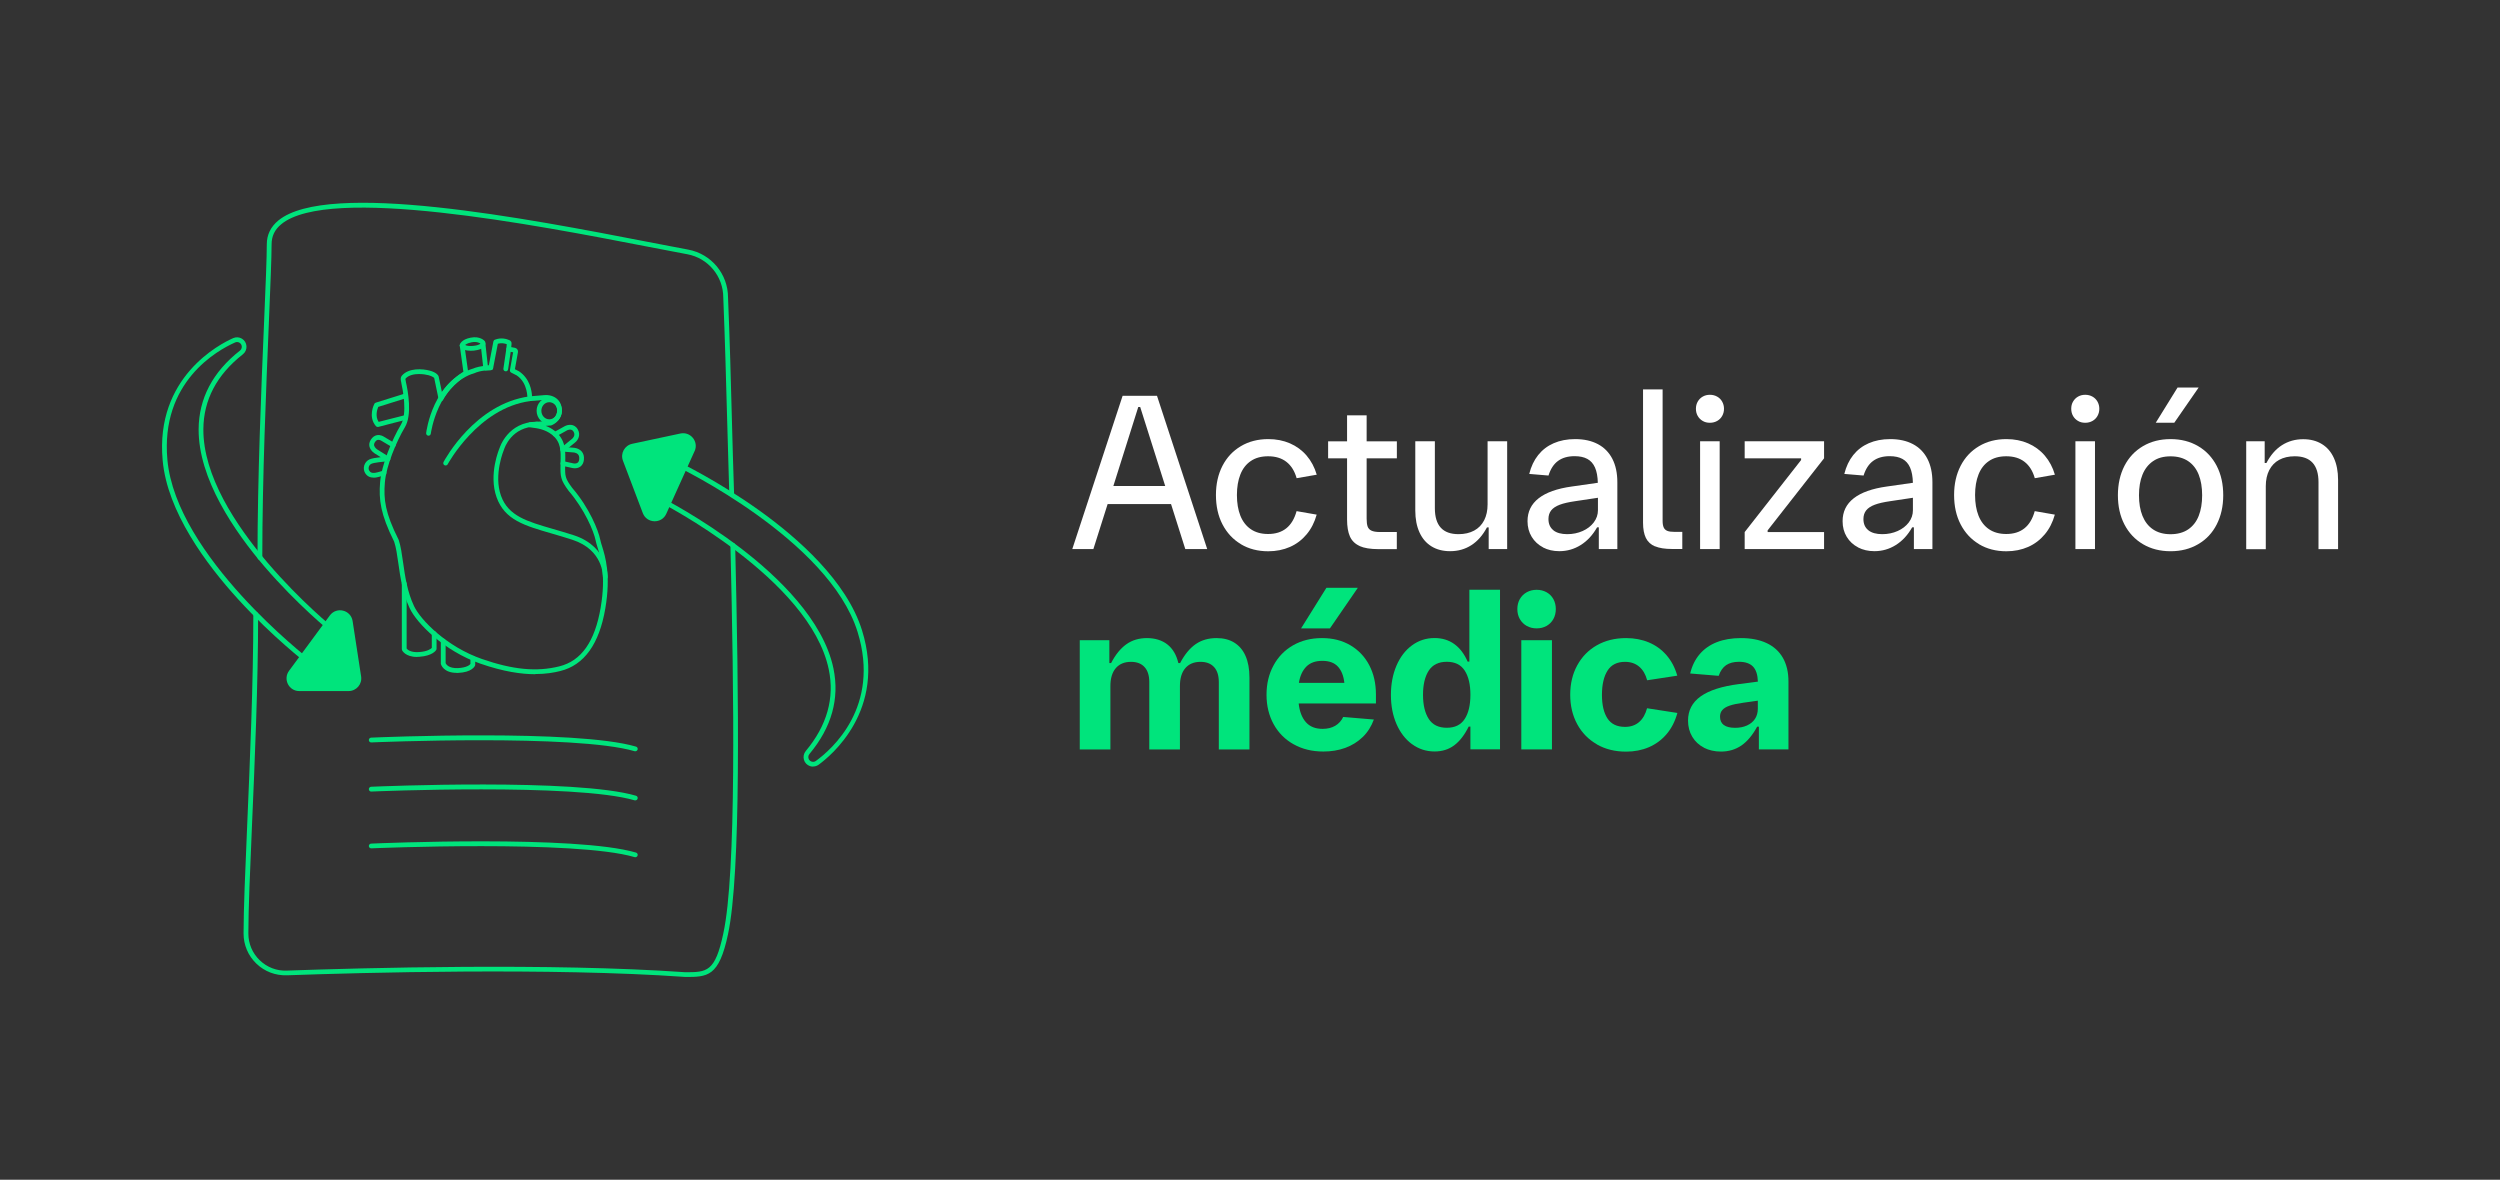 <?xml version="1.0" encoding="UTF-8"?>
<svg id="Capa_2" data-name="Capa 2" xmlns="http://www.w3.org/2000/svg" viewBox="0 0 478.93 226">
  <rect x="0" y="0" width="478.93" height="226" fill="#333333" stroke="none"/>
  <defs>
    <style>
      .cls-1 {
        fill: none;
      }

      .cls-2 {
        fill: #00e47c;
      }

      .cls-3 {
        fill: #fff;
      }
    </style>
  </defs>
  <g id="botones">
    <g>
      <rect class="cls-1" x="0" width="478.93" height="226"/>
      <g>
        <g>
          <path class="cls-3" d="m215.06,75.83h6.59l9.62,29.36h-4.2l-2.73-8.62h-12.15l-2.73,8.62h-4.04l9.64-29.36Zm8.16,17.27l-4.79-15.13h-.37l-4.77,15.13h9.93Z"/>
          <path class="cls-3" d="m237.72,104.24c-1.52-.9-2.69-2.17-3.53-3.79-.84-1.62-1.25-3.5-1.25-5.62s.42-3.97,1.25-5.59c.84-1.62,2.01-2.87,3.53-3.77,1.52-.9,3.27-1.35,5.25-1.35,1.51,0,2.89.27,4.14.81,1.25.54,2.32,1.32,3.2,2.35.88,1.03,1.53,2.25,1.94,3.66l-3.85.67c-.39-1.38-1.05-2.43-1.97-3.14-.92-.71-2.08-1.06-3.5-1.06-1.32,0-2.42.3-3.31.91-.89.6-1.56,1.46-2,2.58-.44,1.11-.66,2.43-.66,3.94s.22,2.84.66,3.95c.44,1.11,1.11,1.98,2,2.59.89.61,1.99.92,3.31.92,2.84,0,4.66-1.46,5.46-4.38l3.85.67c-.41,1.47-1.05,2.73-1.93,3.78-.88,1.05-1.94,1.86-3.19,2.41-1.25.55-2.64.83-4.16.83-1.98,0-3.73-.45-5.25-1.36Z"/>
          <path class="cls-3" d="m260.48,104.6c-.88-.39-1.5-1-1.87-1.82-.37-.82-.55-1.91-.55-3.27v-11.7h-3.63v-3.26h3.63v-4.99h3.75v4.99h5.79v3.26h-5.79v11.56c0,.64.06,1.14.19,1.5.13.36.38.63.74.79.37.17.9.26,1.59.26h3.26v3.28h-3.51c-1.54,0-2.74-.2-3.62-.59Z"/>
          <path class="cls-3" d="m288.74,105.19h-3.55v-4.16h-.33c-.8,1.51-1.8,2.65-2.99,3.41-1.19.77-2.55,1.15-4.07,1.15-1.39,0-2.58-.31-3.58-.93s-1.76-1.51-2.29-2.68-.8-2.56-.8-4.18v-13.27h3.75v12.83c0,3.32,1.51,4.97,4.53,4.97,1.16,0,2.15-.23,2.99-.68.84-.45,1.47-1.11,1.92-1.97.44-.86.66-1.88.66-3.06v-12.09h3.75v20.65Z"/>
          <path class="cls-3" d="m295.62,104.87c-.93-.48-1.66-1.16-2.19-2.03-.53-.87-.8-1.87-.8-3,0-1.81.71-3.27,2.13-4.38,1.42-1.11,3.54-1.87,6.37-2.26l4.97-.71c-.03-1.2-.21-2.17-.54-2.92-.33-.75-.82-1.3-1.46-1.65-.64-.35-1.45-.53-2.45-.53-1.28,0-2.33.3-3.16.9-.83.6-1.44,1.54-1.84,2.81l-3.69-.31c.35-1.41.92-2.62,1.71-3.61s1.78-1.75,2.97-2.27,2.56-.79,4.11-.79c1.7,0,3.15.32,4.36.96s2.13,1.58,2.77,2.81c.64,1.24.96,2.74.96,4.51v12.78h-3.55v-4.16h-.33c-.83,1.47-1.87,2.6-3.13,3.39-1.26.79-2.63,1.18-4.11,1.18-1.16,0-2.2-.24-3.13-.72Zm1.96-3.28c.63.5,1.52.74,2.66.74,1.06,0,2.04-.2,2.94-.6.9-.4,1.61-.95,2.14-1.65s.8-1.48.8-2.33v-2.39l-4.34.65c-1.24.18-2.23.4-2.97.68-.74.28-1.29.64-1.64,1.08-.35.44-.53,1-.53,1.66,0,.94.32,1.66.95,2.15Z"/>
          <path class="cls-3" d="m317.07,104.68c-.81-.34-1.4-.88-1.76-1.61s-.55-1.71-.55-2.94v-25.53h3.75v25.18c0,.54.07.97.21,1.27.14.31.37.52.69.65.32.13.76.19,1.34.19h1.53v3.28h-1.96c-1.36,0-2.44-.17-3.25-.51Z"/>
          <path class="cls-3" d="m326.19,80.64c-.4-.23-.72-.55-.95-.95-.23-.4-.35-.86-.35-1.38s.12-.98.35-1.38c.23-.4.55-.72.95-.95s.86-.35,1.38-.35.98.12,1.39.35c.41.23.73.55.96.96.23.41.35.86.35,1.37s-.12.96-.35,1.37c-.23.41-.55.73-.96.96-.41.23-.87.35-1.39.35s-.98-.11-1.38-.35Zm-.5,3.89h3.75v20.65h-3.75v-20.65Z"/>
          <path class="cls-3" d="m334.23,84.54h15.21v3.26l-10.81,13.8v.33h10.81v3.26h-15.21v-3.26l10.81-13.8v-.33h-10.81v-3.26Z"/>
          <path class="cls-3" d="m355.97,104.87c-.93-.48-1.66-1.16-2.19-2.03-.53-.87-.79-1.87-.79-3,0-1.81.71-3.27,2.13-4.38,1.42-1.11,3.54-1.87,6.37-2.26l4.97-.71c-.03-1.2-.21-2.17-.54-2.92-.33-.75-.82-1.3-1.46-1.65-.64-.35-1.45-.53-2.45-.53-1.28,0-2.33.3-3.16.9-.83.6-1.44,1.54-1.84,2.81l-3.69-.31c.35-1.41.92-2.62,1.71-3.61s1.78-1.75,2.97-2.27,2.56-.79,4.11-.79c1.7,0,3.15.32,4.36.96s2.13,1.58,2.77,2.81c.64,1.24.96,2.74.96,4.51v12.78h-3.55v-4.16h-.33c-.83,1.47-1.87,2.6-3.13,3.39s-2.63,1.18-4.11,1.18c-1.16,0-2.2-.24-3.13-.72Zm1.96-3.28c.63.5,1.52.74,2.66.74,1.06,0,2.04-.2,2.94-.6.9-.4,1.61-.95,2.14-1.65.53-.7.79-1.48.79-2.33v-2.39l-4.34.65c-1.24.18-2.23.4-2.97.68-.74.28-1.29.64-1.64,1.08-.35.44-.53,1-.53,1.66,0,.94.32,1.66.95,2.15Z"/>
          <path class="cls-3" d="m379.13,104.24c-1.52-.9-2.69-2.17-3.53-3.79-.84-1.62-1.25-3.5-1.25-5.62s.42-3.97,1.25-5.59c.84-1.62,2.01-2.87,3.53-3.77,1.52-.9,3.26-1.35,5.25-1.35,1.51,0,2.89.27,4.14.81s2.32,1.32,3.2,2.35,1.53,2.25,1.94,3.66l-3.85.67c-.39-1.38-1.05-2.43-1.97-3.14-.92-.71-2.08-1.06-3.5-1.06-1.32,0-2.42.3-3.31.91-.89.6-1.56,1.46-2,2.58-.44,1.11-.66,2.43-.66,3.94s.22,2.84.66,3.95c.44,1.11,1.11,1.98,2,2.59s2,.92,3.31.92c2.84,0,4.66-1.46,5.46-4.38l3.85.67c-.41,1.47-1.05,2.73-1.93,3.78-.88,1.05-1.94,1.86-3.19,2.41-1.25.55-2.64.83-4.16.83-1.98,0-3.73-.45-5.25-1.36Z"/>
          <path class="cls-3" d="m398.09,80.64c-.4-.23-.72-.55-.95-.95-.23-.4-.35-.86-.35-1.38s.11-.98.35-1.38c.23-.4.55-.72.95-.95s.86-.35,1.38-.35.98.12,1.39.35.73.55.96.96c.23.41.35.86.35,1.37s-.12.96-.35,1.37c-.23.41-.55.73-.96.96-.41.23-.87.35-1.39.35s-.98-.11-1.38-.35Zm-.5,3.89h3.75v20.65h-3.75v-20.65Z"/>
          <path class="cls-3" d="m410.53,104.25c-1.53-.9-2.71-2.16-3.55-3.78-.84-1.62-1.25-3.49-1.25-5.6s.42-3.99,1.25-5.62c.84-1.62,2.02-2.88,3.55-3.78,1.53-.9,3.29-1.35,5.29-1.35s3.76.45,5.29,1.35c1.53.9,2.71,2.16,3.55,3.78.84,1.63,1.25,3.5,1.25,5.62s-.42,3.97-1.25,5.6-2.02,2.89-3.55,3.78c-1.53.9-3.29,1.35-5.29,1.35s-3.76-.45-5.29-1.35Zm8.66-2.83c.9-.61,1.58-1.47,2.02-2.59.44-1.11.66-2.43.66-3.95s-.22-2.84-.66-3.95c-.44-1.11-1.11-1.98-2.02-2.59s-2.03-.92-3.37-.92-2.45.3-3.35.92-1.58,1.48-2.03,2.59c-.45,1.11-.67,2.43-.67,3.95s.22,2.84.67,3.95c.45,1.11,1.12,1.98,2.03,2.59.9.61,2.02.92,3.35.92s2.47-.31,3.37-.92Zm-2.03-27.18h4.04l-4.67,6.75h-3.55l4.18-6.75Z"/>
          <path class="cls-3" d="m430.3,84.54h3.55v4.16h.33c.79-1.51,1.78-2.65,2.97-3.41s2.55-1.15,4.07-1.15c1.39,0,2.58.31,3.59.93,1.01.62,1.77,1.51,2.3,2.68.53,1.17.8,2.56.8,4.18v13.27h-3.75v-12.82c0-3.32-1.52-4.97-4.55-4.97-1.16,0-2.15.23-2.98.68s-1.46,1.11-1.91,1.98c-.44.86-.66,1.88-.66,3.07v12.07h-3.75v-20.65Z"/>
          <path class="cls-2" d="m229.04,123.41c1.12-.78,2.46-1.17,4.01-1.17,1.32,0,2.45.28,3.39.86s1.67,1.42,2.17,2.56c.5,1.14.75,2.52.75,4.15v13.76h-5.87v-12.89c0-1.26-.3-2.23-.91-2.89-.61-.67-1.47-1-2.6-1-1.25,0-2.22.41-2.91,1.21-.69.81-1.03,1.95-1.03,3.44v12.13h-5.87v-12.89c0-1.26-.3-2.23-.91-2.89-.61-.67-1.47-1-2.6-1-1.25,0-2.22.41-2.91,1.21-.69.81-1.03,1.95-1.03,3.44v12.13h-5.87v-20.92h5.67v4.38h.33c.84-1.62,1.82-2.82,2.93-3.61s2.42-1.18,3.95-1.18,2.88.41,3.91,1.22,1.73,2,2.1,3.57h.33c.86-1.63,1.85-2.84,2.97-3.62Z"/>
          <path class="cls-2" d="m247.81,142.58c-1.64-.92-2.92-2.21-3.82-3.85-.9-1.64-1.36-3.52-1.36-5.63s.44-3.96,1.34-5.62c.89-1.65,2.14-2.94,3.75-3.86,1.61-.92,3.46-1.38,5.54-1.38s3.88.46,5.44,1.38,2.77,2.2,3.62,3.83,1.27,3.5,1.27,5.6v1.71h-14.8c.16,1.52.62,2.72,1.37,3.58s1.82,1.29,3.22,1.29c.94,0,1.74-.2,2.41-.59.67-.39,1.18-.96,1.53-1.69l5.87.49c-.48,1.32-1.19,2.44-2.13,3.35-.95.92-2.06,1.61-3.34,2.08-1.28.47-2.68.7-4.19.7-2.16,0-4.06-.46-5.71-1.39Zm9.73-11.76c-.14-1.32-.54-2.35-1.22-3.1s-1.68-1.12-3-1.12-2.34.37-3.08,1.12c-.73.75-1.2,1.78-1.41,3.1h8.71Zm-3.43-18.21h6.01l-5.34,7.77h-5.53l4.85-7.77Z"/>
          <path class="cls-2" d="m270.51,142.57c-1.27-.93-2.26-2.22-2.98-3.86-.71-1.64-1.07-3.5-1.07-5.57s.35-3.95,1.06-5.61c.71-1.66,1.7-2.96,2.97-3.89,1.27-.94,2.71-1.41,4.33-1.41,1.45,0,2.71.38,3.78,1.15,1.07.77,1.92,1.89,2.56,3.37h.33v-13.78h5.87v30.58h-5.67v-4.36h-.33c-.79,1.6-1.71,2.8-2.77,3.59s-2.31,1.18-3.75,1.18c-1.62,0-3.06-.47-4.33-1.4Zm10.09-4.84c.73-1.13,1.09-2.67,1.09-4.63s-.36-3.5-1.09-4.63c-.73-1.13-1.87-1.69-3.44-1.69s-2.71.57-3.45,1.69c-.73,1.13-1.1,2.67-1.1,4.63s.37,3.5,1.1,4.63c.73,1.13,1.88,1.69,3.45,1.69s2.71-.56,3.44-1.69Z"/>
          <path class="cls-2" d="m292.48,119.91c-.56-.31-1-.75-1.32-1.31-.32-.56-.48-1.2-.48-1.92s.16-1.36.48-1.92c.32-.56.76-.99,1.32-1.3.56-.31,1.19-.47,1.9-.47s1.34.16,1.9.47c.56.31.99.75,1.3,1.3.31.56.47,1.2.47,1.92s-.16,1.36-.47,1.92c-.31.56-.75.99-1.3,1.31-.56.31-1.19.47-1.9.47s-1.34-.16-1.9-.47Zm-1.04,2.73h5.87v20.92h-5.87v-20.92Z"/>
          <path class="cls-2" d="m305.91,142.58c-1.62-.92-2.87-2.21-3.76-3.85-.89-1.64-1.34-3.52-1.34-5.63s.44-3.98,1.34-5.63c.89-1.64,2.14-2.93,3.76-3.85,1.62-.92,3.49-1.38,5.61-1.38,1.56,0,3.01.27,4.33.82,1.33.55,2.46,1.37,3.4,2.45s1.63,2.39,2.07,3.93l-5.77.88c-.3-1.13-.81-2-1.53-2.61-.72-.61-1.62-.92-2.71-.92-1.52,0-2.64.56-3.35,1.68s-1.07,2.67-1.07,4.64.36,3.47,1.07,4.54c.71,1.07,1.83,1.6,3.35,1.6,1.09,0,1.98-.31,2.69-.92.71-.61,1.22-1.49,1.53-2.65l5.81.9c-.44,1.6-1.13,2.96-2.08,4.07-.95,1.11-2.09,1.94-3.4,2.5-1.32.56-2.77.84-4.34.84-2.12,0-3.99-.46-5.61-1.39Z"/>
          <path class="cls-2" d="m326.43,143.23c-.96-.5-1.71-1.19-2.24-2.09-.54-.9-.81-1.93-.81-3.1,0-1.94.81-3.49,2.43-4.64,1.62-1.15,4.06-1.93,7.32-2.35l3.63-.47c-.04-1.32-.35-2.28-.94-2.89-.58-.6-1.48-.91-2.67-.91-1.02,0-1.84.22-2.47.64-.63.43-1.1,1.11-1.43,2.05l-5.46-.45c.35-1.46.96-2.69,1.82-3.7.86-1.01,1.96-1.78,3.29-2.3,1.33-.52,2.87-.78,4.61-.78,1.93,0,3.57.32,4.93.96,1.36.64,2.4,1.58,3.11,2.82.71,1.24,1.07,2.76,1.07,4.54v13.01h-5.67v-4.36h-.33c-.88,1.63-1.89,2.83-3.02,3.61-1.13.77-2.43,1.16-3.91,1.16-1.22,0-2.31-.25-3.27-.74Zm3.81-4.34c.48.36,1.2.54,2.15.54.87,0,1.63-.15,2.29-.45.66-.3,1.17-.72,1.53-1.27.36-.55.54-1.19.54-1.93v-1.55l-2.77.39c-1.11.15-1.99.34-2.63.56-.64.22-1.1.5-1.4.84-.29.33-.44.76-.44,1.27,0,.71.24,1.24.72,1.6Z"/>
        </g>
        <g>
          <path class="cls-2" d="m72.36,81.79c-.13,0-.26-.06-.35-.16-1.55-1.81-.35-4.17-.29-4.27.06-.11.15-.19.27-.22l5.59-1.75c.24-.07.5.06.57.3.07.24-.06.49-.3.57l-5.39,1.69c-.19.46-.64,1.8.08,2.87,1.46-.39,4.91-1.25,5.07-1.29.24-.06.49.09.55.33.06.24-.09.49-.33.55-.04.01-4.14,1.03-5.34,1.37-.04.01-.08.02-.12.02"/>
          <path class="cls-2" d="m102.53,129.16c-2.64,0-6.06-.48-10.52-2.03-6.96-2.42-12.19-7.76-13.53-10.62-1.36-2.88-1.79-5.92-2.17-8.6-.23-1.62-.43-3.02-.8-4.14-2.62-5.25-2.97-8.06-2.69-11.42.27-3.27,2.25-8.1,3.98-10.99,1.27-2.12.37-6.7.07-8.05v-.06c-.1-.36-.22-.9.14-1.31,1.32-1.5,3.96-1.3,5.31-.94,1.35.36,1.65.94,1.71,1.11,0,.02.01.04.01.06l.63,2.99c1.41-2.14,3.38-3.5,4.1-3.95l-.69-4.97s0-.09,0-.14c.03-.17.27-1.05,2.07-1.41,1.84-.37,2.68.61,2.71.65.06.07.09.15.1.24l.49,4.44h.19s.88-4.61.88-4.61c.03-.15.14-.28.28-.33,1.2-.48,2.27-.15,2.8.09.27.12.43.39.4.68l-.06.65.71.13c.38.08.63.44.58.81l-.59,3.29.8.41c2.07,1.39,2.43,3.72,2.48,4.75.53-.03,1.43-.1,2.28-.19.96-.1,1.87.16,2.51.72.58.51.9,1.25.92,2.13.03,1.75-1.31,2.69-2.02,2.94-.04.01-.08.02-.12.02l-.95.07c.56.21,1.14.51,1.69.94,2.16,1.69,2.11,3.83,2.05,6.11v.33c-.07,2.31-.02,2.67,1.35,4.52,3.24,3.76,5.01,8.11,5.37,9.95.06.32.18.72.33,1.18.64,2.07,1.72,5.54.63,11.95-1.16,6.82-4.05,10.84-8.59,11.98-1.22.31-2.8.59-4.84.59m-22.22-57.48c-1,0-2.04.22-2.62.88-.05.06.01.36.05.5v.07c.43,1.84,1.24,6.37-.16,8.72-1.67,2.79-3.59,7.45-3.85,10.59-.27,3.27.06,5.86,2.62,10.96,0,.02.02.04.03.06.4,1.2.61,2.72.84,4.33.37,2.61.79,5.58,2.09,8.34,1.28,2.71,6.3,7.81,13.01,10.14,5.93,2.06,10.5,2.5,14.84,1.41,4.21-1.05,6.8-4.73,7.91-11.25,1.05-6.19.02-9.53-.6-11.53-.15-.49-.28-.9-.35-1.27-.36-1.89-2.21-6.1-5.18-9.56-1.57-2.13-1.61-2.71-1.56-5.11v-.33c.07-2.21.12-3.96-1.69-5.36-1.3-1.01-2.83-1.21-3.75-1.32-.2-.03-.36-.05-.48-.07-.22-.04-.4-.27-.39-.5s.22-.44.44-.46l3.86-.28c.26-.11,1.39-.66,1.36-2.04-.01-.63-.22-1.12-.61-1.46-.44-.39-1.12-.58-1.81-.5-1.33.14-2.79.22-2.8.22-.12.01-.25-.04-.35-.13s-.14-.22-.13-.35c0-.03.14-2.96-2.04-4.43l-1.06-.54c-.18-.09-.27-.29-.24-.48l.61-3.41-.93-.17c-.23-.04-.39-.26-.37-.49l.08-.89c-.39-.15-1.02-.29-1.71-.09l-.9,4.68c-.04.2-.21.36-.42.37l-.98.06c-.24.01-.46-.16-.48-.4l-.52-4.71c-.19-.15-.74-.47-1.75-.27-.97.2-1.26.53-1.34.65l.72,5.15c.01.1,0,.2-.05.29-.03.06-.09.12-.15.16,0,0,0,0-.01,0-.03.02-3.02,1.81-4.62,4.79,0,0,0,.01-.01.02h0c-.05.09-.14.16-.22.19-.03.01-.07.02-.1.03-.08.01-.16,0-.24-.03-.03-.01-.05-.02-.07-.03-.07-.05-.13-.12-.17-.19-.01-.03-.02-.05-.03-.08,0,0,0-.02,0-.03l-.85-4.09s-.28-.32-1.08-.53c-.49-.13-1.12-.22-1.77-.22"/>
          <path class="cls-2" d="m79.88,125.85c-2.24,0-2.83-1.23-2.86-1.29-.03-.06-.04-.12-.04-.19v-12.56c0-.25.2-.46.46-.46s.46.2.46.46v12.43c.15.2.74.79,2.38.68,1.61-.11,2.25-.61,2.44-.8v-2.73c0-.25.2-.46.45-.46s.46.2.46.46v2.89c0,.08-.02.16-.06.22-.07.12-.72,1.14-3.22,1.32-.16.01-.31.02-.46.02"/>
          <path class="cls-2" d="m87.47,128.9c-2.51,0-2.98-1.59-3-1.66-.01-.04-.02-.08-.02-.12v-4.3c0-.25.2-.46.46-.46s.46.2.46.46v4.22c.09.2.55,1.02,2.35.95,1.7-.08,2.26-.61,2.4-.79v-1.11c0-.25.2-.45.46-.45s.46.2.46.45v1.24c0,.06-.01.12-.03.17-.05.13-.59,1.29-3.24,1.41-.1,0-.2,0-.29,0"/>
          <path class="cls-2" d="m82.09,83.46s-.04,0-.06,0c-.25-.03-.42-.26-.39-.51.05-.41,1.33-10.09,9.07-12.37.22-.1,1.36-.55,3.31-.57h0c.25,0,.45.2.45.45,0,.25-.2.46-.45.46-1.91.01-2.95.49-2.96.5-.02.01-.04.02-.07.03-7.19,2.1-8.44,11.53-8.46,11.62-.03.23-.22.4-.45.4"/>
          <path class="cls-2" d="m85.37,89.18c-.07,0-.14-.02-.21-.05-.22-.12-.31-.39-.19-.62.24-.46,6.05-11.17,16.45-12.57.25-.04.48.14.51.39.03.25-.14.48-.39.51-9.93,1.33-15.71,11.99-15.77,12.09-.08.16-.24.24-.4.24"/>
          <path class="cls-2" d="m115.96,111.01h-.02c-.25,0-.45-.22-.44-.47,0-.21.09-5.18-5.81-7.12-1.41-.46-2.73-.85-4.01-1.22-5.22-1.51-8.99-2.6-10.54-6.91-1.59-4.41.5-9.31.59-9.52,0,0,1.54-4.98,7.15-4.98.29,0,.48.2.48.46s-.2.45-.46.45h-.03c-4.92,0-6.24,4.2-6.3,4.38-.04.1-2.05,4.83-.59,8.9,1.4,3.88,4.98,4.91,9.94,6.35,1.29.37,2.61.76,4.04,1.22,3.42,1.12,4.99,3.23,5.71,4.81.78,1.71.73,3.15.73,3.21,0,.24-.21.44-.46.44"/>
          <path class="cls-2" d="m71.57,91.5c-.56,0-1.21-.18-1.63-.89-.25-.42-.31-.95-.16-1.45.15-.5.5-.91.97-1.14.44-.21,1.37-.35,2.18-.44l-1.04-.65c-.07-.04-.88-.51-1.1-1.34-.12-.44-.03-.9.24-1.34.31-.49.69-.78,1.16-.88.71-.14,1.29.25,1.35.29l2.04,1.21c.22.13.29.41.16.63-.13.21-.41.29-.62.16l-2.07-1.23s-.35-.23-.68-.16c-.21.04-.4.2-.56.47-.14.22-.18.43-.13.63.1.38.52.7.68.79l2.21,1.38c.17.1.25.31.2.5-.05.19-.22.33-.41.34-.99.06-2.73.24-3.21.47-.24.11-.41.32-.49.58-.07.25-.05.51.07.72.2.34.54.62,1.63.32l1.08-.3c.24-.07.49.07.56.32.07.24-.07.49-.32.56l-1.08.3c-.2.06-.59.16-1.02.16"/>
          <path class="cls-2" d="m105.23,81.24c-1.34,0-2.43-1.14-2.43-2.55s1.09-2.55,2.43-2.55,2.43,1.14,2.43,2.55-1.09,2.55-2.43,2.55m0-4.19c-.84,0-1.52.73-1.52,1.64s.68,1.64,1.52,1.64,1.52-.73,1.52-1.64-.68-1.64-1.52-1.64"/>
          <path class="cls-2" d="m107.78,86.59c-.13,0-.26-.06-.35-.17-.16-.2-.13-.48.06-.64l2.12-1.73c.07-.06.7-.6.28-1.34-.39-.68-1.13-.33-1.27-.26l-2.05,1.14c-.22.12-.5.04-.62-.18-.12-.22-.04-.5.18-.62l2.05-1.14c.57-.31,1.82-.58,2.5.6.66,1.15-.03,2.14-.49,2.5l-2.12,1.72c-.09.07-.19.1-.29.1"/>
          <path class="cls-2" d="m110.11,89.71c-.19,0-.33-.03-.36-.03l-2.01-.44c-.25-.05-.4-.3-.35-.54.05-.25.3-.4.54-.35l2,.44s.44.07.73-.15c.17-.13.27-.35.3-.66.04-.4-.03-.71-.22-.92-.33-.38-.94-.39-.95-.39l-1.85-.15c-.25-.02-.44-.24-.42-.49.02-.25.24-.44.49-.41l1.82.15s.97.02,1.58.69c.37.41.52.96.45,1.62-.06.58-.29,1.01-.67,1.3-.37.28-.8.33-1.09.33"/>
          <path class="cls-2" d="m96.89,71.13s-.05,0-.07,0c-.25-.04-.42-.27-.38-.52l.56-3.79c.04-.25.27-.42.52-.38.25.04.42.27.38.52l-.56,3.79c-.03.23-.23.39-.45.39"/>
          <path class="cls-2" d="m90.15,67.19c-1.51,0-1.95-.64-2.03-.78-.12-.22-.04-.5.18-.62.21-.12.48-.05.61.16.03.03.4.45,1.77.31,1.16-.12,1.37-.44,1.4-.48.02-.22.21-.4.44-.41.27,0,.46.19.47.44,0,.19-.08,1.14-2.22,1.36-.22.02-.43.03-.61.03m1.92-1.37h0s0,0,0,0Z"/>
          <path class="cls-2" d="m49.79,107.26c-.25,0-.46-.2-.46-.46,0-15.2.73-32.61,1.27-45.32.29-6.8.51-12.16.51-14.67,0-1.82.74-3.35,2.2-4.56,9.46-7.8,47.89-.35,70.85,4.1,2.88.56,5.47,1.06,7.68,1.47,4.42.82,7.63,4.67,7.63,9.18.34,8.12.54,15.69.73,23.01.13,4.77.26,9.7.43,14.66,0,.25-.19.46-.44.47h-.02c-.24,0-.45-.19-.46-.44-.16-4.96-.3-9.89-.42-14.67-.2-7.32-.4-14.89-.73-23.02,0-4.08-2.9-7.56-6.88-8.3-2.21-.41-4.81-.91-7.69-1.47-21.31-4.13-60.97-11.82-70.1-4.29-1.26,1.03-1.86,2.29-1.86,3.85,0,2.53-.23,7.9-.51,14.71-.53,12.7-1.27,30.1-1.27,45.28,0,.25-.2.46-.46.46"/>
          <path class="cls-2" d="m131.22,187.15c-25.72-1.81-61.89-.82-76.26-.31-2.19.07-4.27-.72-5.85-2.24-1.58-1.52-2.45-3.57-2.45-5.77,0-4.65.32-12.08.69-20.68.52-12.1,1.18-27.15,1.18-40.46,0-.25.2-.46.46-.46s.46.2.46.46c0,13.34-.65,28.4-1.18,40.5-.37,8.59-.69,16.01-.69,20.64,0,1.95.77,3.77,2.17,5.12,1.4,1.35,3.24,2.07,5.18,1.99,14.38-.51,50.59-1.5,76.32.31,4.17,0,5.74,0,7.32-7.44,2.51-11.62,2.04-45.84,1.36-74.35,0-.25.19-.46.44-.47.27,0,.46.19.47.45.68,28.56,1.14,62.85-1.38,74.56-1.73,8.16-3.91,8.16-8.24,8.16"/>
          <path class="cls-2" d="m121.7,143.93s-.09,0-.13-.02c-11.35-3.34-50.06-1.7-50.44-1.68,0,0-.01,0-.02,0-.24,0-.44-.19-.45-.44-.01-.25.18-.46.44-.48,1.6-.07,39.25-1.66,50.74,1.72.24.07.38.32.31.56-.06.2-.24.33-.44.33"/>
          <path class="cls-2" d="m121.7,153.34s-.09,0-.13-.02c-11.34-3.34-50.06-1.7-50.44-1.68-.24.02-.46-.18-.47-.44-.01-.25.18-.46.44-.48,1.6-.07,39.25-1.66,50.74,1.72.24.07.38.32.31.56-.06.2-.24.33-.44.33"/>
          <path class="cls-2" d="m121.7,164.22s-.09,0-.13-.02c-11.34-3.34-50.06-1.7-50.44-1.68-.24.01-.46-.18-.47-.43-.01-.25.18-.46.44-.48,1.6-.07,39.25-1.66,50.74,1.72.24.07.38.32.31.56-.06.2-.24.33-.44.33"/>
          <path class="cls-2" d="m55.37,128.51l7.81-10.6c1.29-1.75,4.04-1.07,4.37,1.07l1.63,10.61c.23,1.48-.91,2.8-2.41,2.8h-9.44c-2,0-3.14-2.27-1.96-3.88"/>
          <path class="cls-2" d="m59.04,127.17c-.1,0-.19-.03-.28-.09-.06-.05-6.54-5.04-13.13-12.27-6.11-6.7-13.58-16.75-14.47-26.62-1.46-15.97,11.01-22.31,13.52-23.42.53-.23,1.14-.2,1.65.1.52.3.85.84.89,1.44.04.61-.22,1.2-.7,1.57-4.99,3.91-7.53,8.74-7.56,14.34-.11,17.71,24.69,37.9,24.95,38.1.19.16.22.44.07.64-.16.2-.44.23-.64.07-.06-.05-6.41-5.19-12.66-12.48-5.79-6.76-12.68-16.82-12.63-26.33.04-5.89,2.7-10.96,7.91-15.05.25-.2.38-.49.36-.8-.02-.3-.18-.56-.45-.72-.25-.15-.56-.17-.82-.05-3.39,1.5-14.34,7.53-12.98,22.5,1.68,18.44,27,38.05,27.25,38.24.2.15.24.44.09.64-.09.12-.23.18-.36.18"/>
          <path class="cls-2" d="m133.06,86.43l-5.42,12c-.89,1.97-3.73,1.89-4.5-.14l-3.8-10.03c-.53-1.39.31-2.93,1.77-3.24l9.23-1.97c1.95-.42,3.55,1.56,2.73,3.38"/>
          <path class="cls-2" d="m155.76,146.86c-.19,0-.39-.03-.58-.09-.57-.19-1.01-.65-1.17-1.22-.17-.59-.03-1.22.36-1.69,4.06-4.87,5.54-10.12,4.4-15.61-3.59-17.35-32.07-31.91-32.35-32.06-.22-.12-.32-.39-.2-.61.11-.22.39-.32.61-.2.07.04,7.35,3.74,14.99,9.57,7.08,5.4,15.92,13.8,17.85,23.12,1.19,5.77-.35,11.28-4.6,16.37-.2.24-.27.55-.18.85.08.29.29.51.59.61.28.09.58.05.81-.12,3-2.17,12.45-10.36,8-24.72-5.49-17.68-34.35-31.57-34.64-31.71-.23-.11-.32-.38-.22-.61.11-.22.38-.32.61-.22.07.03,7.44,3.56,15.4,9.25,7.37,5.27,16.78,13.55,19.71,23.01,4.76,15.32-6.11,24.12-8.33,25.72-.31.22-.68.34-1.06.34"/>
        </g>
      </g>
    </g>
  </g>
</svg>